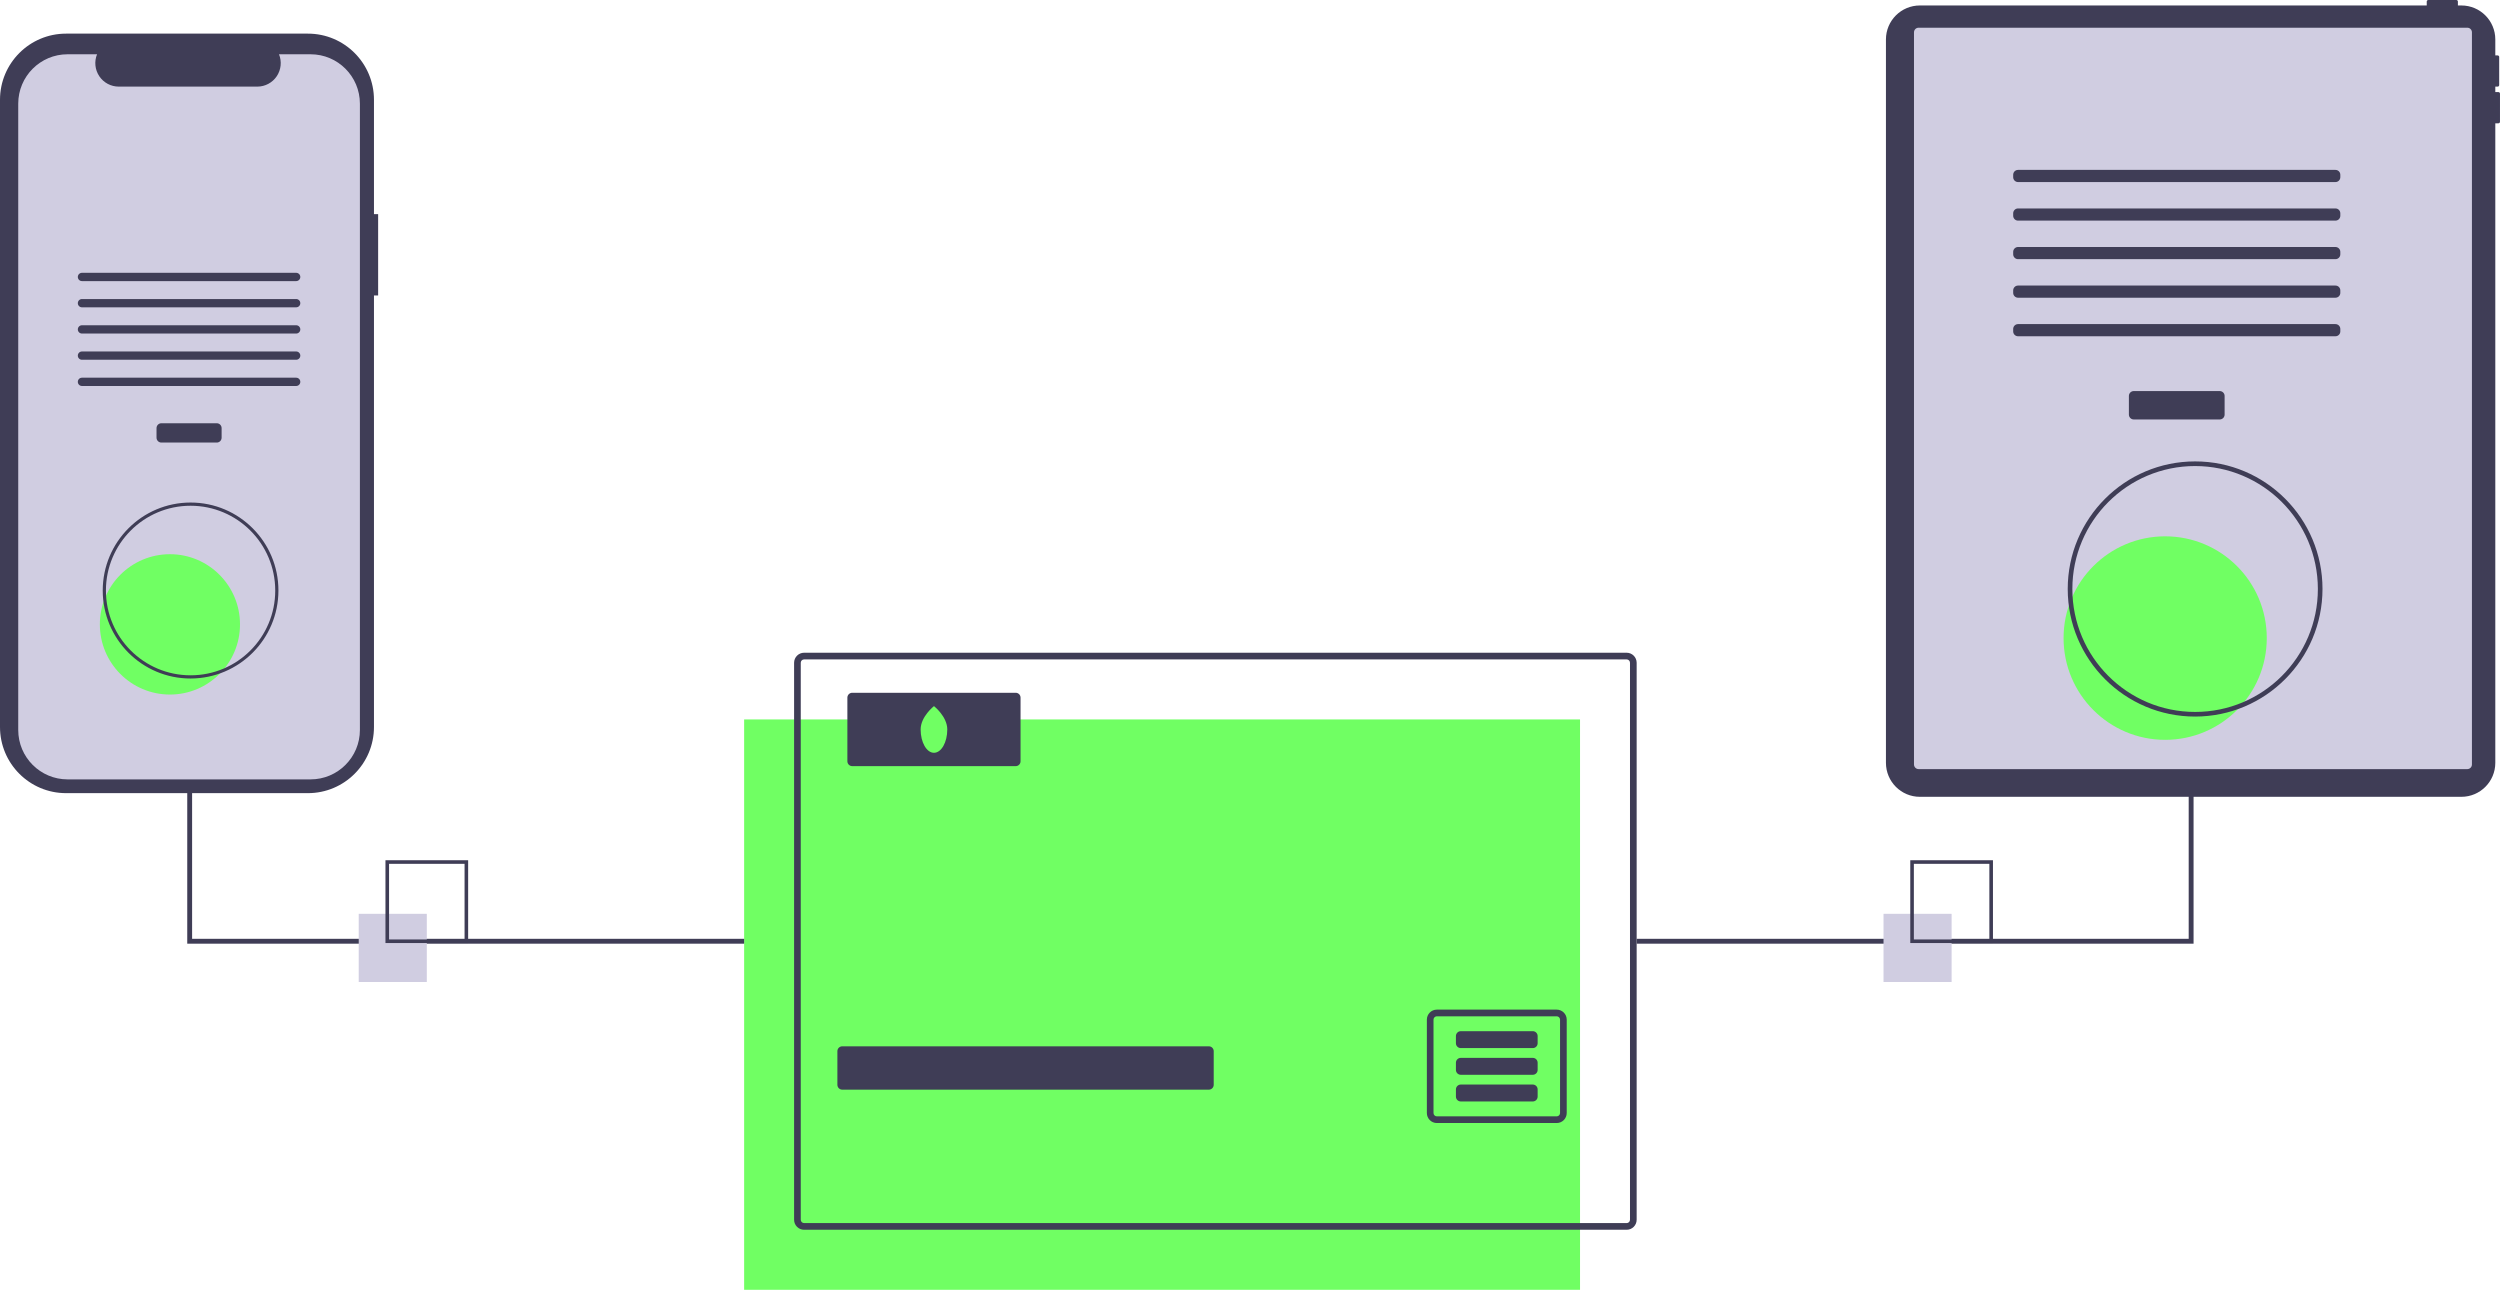 <?xml version="1.0" encoding="UTF-8"?>
<svg xmlns="http://www.w3.org/2000/svg" xmlns:xlink="http://www.w3.org/1999/xlink" width="581pt" height="300pt" viewBox="0 0 581 300" version="1.1">
<g id="surface1">
<path style=" stroke:none;fill-rule:nonzero;fill:rgb(43.922%,100%,38.824%);fill-opacity:1;" d="M 172.938 167.199 L 367.199 167.199 L 367.199 299.75 L 172.938 299.75 Z M 172.938 167.199 "/>
<path style=" stroke:none;fill-rule:nonzero;fill:rgb(24.706%,23.922%,33.725%);fill-opacity:1;" d="M 378.035 151.695 L 186.871 151.695 C 185.59 151.699 184.551 152.738 184.547 154.023 L 184.547 283.469 C 184.547 284.754 185.586 285.797 186.871 285.797 L 378.035 285.797 C 379.32 285.797 380.359 284.754 380.359 283.469 L 380.359 154.023 C 380.355 152.738 379.316 151.699 378.035 151.695 Z M 378.809 283.469 C 378.809 283.676 378.73 283.871 378.582 284.02 C 378.438 284.164 378.242 284.246 378.035 284.246 L 186.871 284.246 C 186.664 284.246 186.469 284.164 186.324 284.02 C 186.176 283.871 186.098 283.676 186.098 283.469 L 186.098 154.023 C 186.098 153.594 186.441 153.246 186.871 153.246 L 378.035 153.246 C 378.461 153.246 378.809 153.594 378.809 154.023 Z M 378.809 283.469 "/>
<path style=" stroke:none;fill-rule:nonzero;fill:rgb(24.706%,23.922%,33.725%);fill-opacity:1;" d="M 195.738 243.164 L 280.938 243.164 C 281.559 243.164 282.066 243.668 282.066 244.293 L 282.066 252.105 C 282.066 252.734 281.559 253.238 280.938 253.238 L 195.738 253.238 C 195.117 253.238 194.609 252.734 194.609 252.105 L 194.609 244.293 C 194.609 243.668 195.117 243.164 195.738 243.164 Z M 195.738 243.164 "/>
<path style=" stroke:none;fill-rule:nonzero;fill:rgb(24.706%,23.922%,33.725%);fill-opacity:1;" d="M 361.781 234.637 L 333.922 234.637 C 332.641 234.637 331.602 235.68 331.602 236.965 L 331.602 258.664 C 331.602 259.949 332.641 260.992 333.922 260.992 L 361.781 260.992 C 363.062 260.992 364.105 259.949 364.105 258.664 L 364.105 236.965 C 364.105 235.68 363.062 234.637 361.781 234.637 Z M 362.555 258.664 C 362.555 259.094 362.207 259.441 361.781 259.441 L 333.922 259.441 C 333.496 259.441 333.148 259.094 333.148 258.664 L 333.148 236.965 C 333.148 236.758 333.23 236.559 333.375 236.414 C 333.52 236.27 333.719 236.188 333.922 236.188 L 361.781 236.188 C 361.988 236.188 362.184 236.27 362.328 236.414 C 362.473 236.559 362.555 236.758 362.555 236.965 Z M 362.555 258.664 "/>
<path style=" stroke:none;fill-rule:nonzero;fill:rgb(24.706%,23.922%,33.725%);fill-opacity:1;" d="M 339.488 239.645 L 356.219 239.645 C 356.844 239.645 357.348 240.152 357.348 240.777 L 357.348 242.449 C 357.348 243.074 356.844 243.578 356.219 243.578 L 339.488 243.578 C 338.863 243.578 338.355 243.074 338.355 242.449 L 338.355 240.777 C 338.355 240.152 338.863 239.645 339.488 239.645 Z M 339.488 239.645 "/>
<path style=" stroke:none;fill-rule:nonzero;fill:rgb(24.706%,23.922%,33.725%);fill-opacity:1;" d="M 339.488 245.848 L 356.219 245.848 C 356.844 245.848 357.348 246.352 357.348 246.977 L 357.348 248.648 C 357.348 249.273 356.844 249.781 356.219 249.781 L 339.488 249.781 C 338.863 249.781 338.355 249.273 338.355 248.648 L 338.355 246.977 C 338.355 246.352 338.863 245.848 339.488 245.848 Z M 339.488 245.848 "/>
<path style=" stroke:none;fill-rule:nonzero;fill:rgb(24.706%,23.922%,33.725%);fill-opacity:1;" d="M 339.488 252.047 L 356.219 252.047 C 356.844 252.047 357.348 252.555 357.348 253.18 L 357.348 254.852 C 357.348 255.477 356.844 255.98 356.219 255.98 L 339.488 255.98 C 338.863 255.98 338.355 255.477 338.355 254.852 L 338.355 253.18 C 338.355 252.555 338.863 252.047 339.488 252.047 Z M 339.488 252.047 "/>
<path style=" stroke:none;fill-rule:nonzero;fill:rgb(24.706%,23.922%,33.725%);fill-opacity:1;" d="M 198.062 161 L 236.047 161 C 236.672 161 237.176 161.504 237.176 162.129 L 237.176 176.918 C 237.176 177.543 236.672 178.051 236.047 178.051 L 198.062 178.051 C 197.438 178.051 196.93 177.543 196.93 176.918 L 196.93 162.129 C 196.93 161.504 197.438 161 198.062 161 Z M 198.062 161 "/>
<path style=" stroke:none;fill-rule:nonzero;fill:rgb(43.922%,100%,38.824%);fill-opacity:1;" d="M 220.148 169.523 C 220.148 172.523 218.766 174.949 217.055 174.949 C 215.344 174.949 213.957 172.523 213.957 169.523 C 213.957 166.527 217.055 164.098 217.055 164.098 C 217.055 164.098 220.148 166.527 220.148 169.523 Z M 220.148 169.523 "/>
<path style=" stroke:none;fill-rule:nonzero;fill:rgb(24.706%,23.922%,33.725%);fill-opacity:1;" d="M 509.785 91.605 L 508.652 91.605 L 508.652 218.18 L 380.359 218.18 L 380.359 219.312 L 509.785 219.312 Z M 509.785 91.605 "/>
<path style=" stroke:none;fill-rule:nonzero;fill:rgb(24.706%,23.922%,33.725%);fill-opacity:1;" d="M 172.938 219.312 L 43.516 219.312 L 43.516 91.605 L 44.645 91.605 L 44.645 218.18 L 172.938 218.18 Z M 172.938 219.312 "/>
<path style=" stroke:none;fill-rule:nonzero;fill:rgb(24.706%,23.922%,33.725%);fill-opacity:1;" d="M 580.633 21.402 L 579.91 21.402 L 579.91 20.133 L 580.453 20.133 C 580.652 20.133 580.812 19.969 580.812 19.77 L 580.812 13.238 C 580.812 13.039 580.652 12.879 580.453 12.879 L 579.91 12.879 L 579.91 9.168 C 579.91 4.805 576.379 1.27 572.02 1.27 L 571.215 1.27 L 571.215 0.363 C 571.215 0.164 571.055 0 570.855 0 L 564.336 0 C 564.137 0 563.973 0.164 563.973 0.363 L 563.973 1.27 L 446.18 1.27 C 441.824 1.27 438.293 4.805 438.293 9.168 L 438.293 177.277 C 438.293 181.641 441.824 185.18 446.18 185.18 L 572.02 185.18 C 576.379 185.18 579.91 181.641 579.91 177.277 L 579.91 28.656 L 580.633 28.656 C 580.832 28.656 580.996 28.492 580.996 28.293 L 580.996 21.766 C 580.996 21.562 580.832 21.402 580.633 21.402 Z M 580.633 21.402 "/>
<path style=" stroke:none;fill-rule:nonzero;fill:rgb(81.569%,80.392%,88.235%);fill-opacity:1;" d="M 445.891 6.438 L 573.398 6.438 C 573.996 6.438 574.477 6.918 574.477 7.516 L 574.477 177.664 C 574.477 178.258 573.996 178.742 573.398 178.742 L 445.891 178.742 C 445.293 178.742 444.812 178.258 444.812 177.664 L 444.812 7.516 C 444.812 6.918 445.293 6.438 445.891 6.438 Z M 445.891 6.438 "/>
<path style=" stroke:none;fill-rule:nonzero;fill:rgb(24.706%,23.922%,33.725%);fill-opacity:1;" d="M 495.887 90.883 L 515.867 90.883 C 516.492 90.883 517 91.391 517 92.016 L 517 96.352 C 517 96.977 516.492 97.484 515.867 97.484 L 495.887 97.484 C 495.262 97.484 494.754 96.977 494.754 96.352 L 494.754 92.016 C 494.754 91.391 495.262 90.883 495.887 90.883 Z M 495.887 90.883 "/>
<path style=" stroke:none;fill-rule:nonzero;fill:rgb(24.706%,23.922%,33.725%);fill-opacity:1;" d="M 468.992 39.484 L 542.758 39.484 C 543.383 39.484 543.891 39.988 543.891 40.617 L 543.891 41.18 C 543.891 41.805 543.383 42.312 542.758 42.312 L 468.992 42.312 C 468.371 42.312 467.863 41.805 467.863 41.18 L 467.863 40.617 C 467.863 39.988 468.371 39.484 468.992 39.484 Z M 468.992 39.484 "/>
<path style=" stroke:none;fill-rule:nonzero;fill:rgb(24.706%,23.922%,33.725%);fill-opacity:1;" d="M 468.992 48.441 L 542.758 48.441 C 543.383 48.441 543.891 48.949 543.891 49.574 L 543.891 50.141 C 543.891 50.766 543.383 51.273 542.758 51.273 L 468.992 51.273 C 468.371 51.273 467.863 50.766 467.863 50.141 L 467.863 49.574 C 467.863 48.949 468.371 48.441 468.992 48.441 Z M 468.992 48.441 "/>
<path style=" stroke:none;fill-rule:nonzero;fill:rgb(24.706%,23.922%,33.725%);fill-opacity:1;" d="M 468.992 57.402 L 542.758 57.402 C 543.383 57.402 543.891 57.91 543.891 58.535 L 543.891 59.098 C 543.891 59.723 543.383 60.23 542.758 60.23 L 468.992 60.23 C 468.371 60.23 467.863 59.723 467.863 59.098 L 467.863 58.535 C 467.863 57.91 468.371 57.402 468.992 57.402 Z M 468.992 57.402 "/>
<path style=" stroke:none;fill-rule:nonzero;fill:rgb(24.706%,23.922%,33.725%);fill-opacity:1;" d="M 468.992 66.363 L 542.758 66.363 C 543.383 66.363 543.891 66.867 543.891 67.492 L 543.891 68.059 C 543.891 68.684 543.383 69.191 542.758 69.191 L 468.992 69.191 C 468.371 69.191 467.863 68.684 467.863 68.059 L 467.863 67.492 C 467.863 66.867 468.371 66.363 468.992 66.363 Z M 468.992 66.363 "/>
<path style=" stroke:none;fill-rule:nonzero;fill:rgb(24.706%,23.922%,33.725%);fill-opacity:1;" d="M 468.992 75.32 L 542.758 75.32 C 543.383 75.32 543.891 75.828 543.891 76.453 L 543.891 77.02 C 543.891 77.645 543.383 78.148 542.758 78.148 L 468.992 78.148 C 468.371 78.148 467.863 77.645 467.863 77.02 L 467.863 76.453 C 467.863 75.828 468.371 75.32 468.992 75.32 Z M 468.992 75.32 "/>
<path style=" stroke:none;fill-rule:nonzero;fill:rgb(43.922%,100%,38.824%);fill-opacity:1;" d="M 526.797 148.289 C 526.797 161.352 516.227 171.938 503.184 171.938 C 490.145 171.938 479.574 161.352 479.574 148.289 C 479.574 135.23 490.145 124.641 503.184 124.641 C 516.227 124.641 526.797 135.23 526.797 148.289 Z M 526.797 148.289 "/>
<path style=" stroke:none;fill-rule:nonzero;fill:rgb(24.706%,23.922%,33.725%);fill-opacity:1;" d="M 510.145 166.531 C 493.793 166.531 480.539 153.254 480.539 136.879 C 480.539 120.504 493.793 107.23 510.145 107.23 C 526.496 107.23 539.75 120.504 539.75 136.879 C 539.73 153.25 526.488 166.512 510.145 166.531 Z M 510.145 108.309 C 494.391 108.309 481.617 121.102 481.617 136.879 C 481.617 152.66 494.391 165.453 510.145 165.453 C 525.902 165.453 538.672 152.66 538.672 136.879 C 538.656 121.109 525.895 108.328 510.145 108.309 Z M 510.145 108.309 "/>
<path style=" stroke:none;fill-rule:nonzero;fill:rgb(24.706%,23.922%,33.725%);fill-opacity:1;" d="M 87.879 49.762 L 86.91 49.762 L 86.91 23.191 C 86.91 14.699 80.039 7.816 71.559 7.816 L 15.355 7.816 C 6.875 7.816 0 14.699 0 23.191 L 0 168.953 C 0 177.445 6.875 184.328 15.355 184.328 L 71.559 184.328 C 80.039 184.328 86.91 177.445 86.91 168.953 L 86.91 68.672 L 87.879 68.672 Z M 87.879 49.762 "/>
<path style=" stroke:none;fill-rule:nonzero;fill:rgb(81.569%,80.392%,88.235%);fill-opacity:1;" d="M 83.641 24.098 L 83.641 169.645 C 83.645 175.984 78.512 181.129 72.176 181.129 L 15.703 181.129 C 9.371 181.129 4.238 175.984 4.238 169.645 L 4.238 24.098 C 4.238 17.754 9.371 12.613 15.703 12.613 L 22.555 12.613 C 21.871 14.297 22.066 16.211 23.078 17.719 C 24.09 19.227 25.785 20.129 27.598 20.129 L 59.797 20.129 C 61.609 20.129 63.305 19.227 64.316 17.719 C 65.328 16.211 65.527 14.297 64.84 12.613 L 72.176 12.613 C 78.508 12.613 83.641 17.754 83.641 24.098 Z M 83.641 24.098 "/>
<path style=" stroke:none;fill-rule:nonzero;fill:rgb(24.706%,23.922%,33.725%);fill-opacity:1;" d="M 37.508 98.363 L 50.375 98.363 C 51 98.363 51.504 98.867 51.504 99.496 L 51.504 101.719 C 51.504 102.344 51 102.852 50.375 102.852 L 37.508 102.852 C 36.883 102.852 36.375 102.344 36.375 101.719 L 36.375 99.496 C 36.375 98.867 36.883 98.363 37.508 98.363 Z M 37.508 98.363 "/>
<path style=" stroke:none;fill-rule:nonzero;fill:rgb(24.706%,23.922%,33.725%);fill-opacity:1;" d="M 19.047 63.402 L 68.832 63.402 C 69.363 63.402 69.793 63.832 69.793 64.367 C 69.793 64.898 69.363 65.328 68.832 65.328 L 19.047 65.328 C 18.516 65.328 18.086 64.898 18.086 64.367 C 18.086 63.832 18.516 63.402 19.047 63.402 Z M 19.047 63.402 "/>
<path style=" stroke:none;fill-rule:nonzero;fill:rgb(24.706%,23.922%,33.725%);fill-opacity:1;" d="M 19.047 69.496 L 68.832 69.496 C 69.363 69.496 69.793 69.926 69.793 70.461 C 69.793 70.992 69.363 71.422 68.832 71.422 L 19.047 71.422 C 18.516 71.422 18.086 70.992 18.086 70.461 C 18.086 69.926 18.516 69.496 19.047 69.496 Z M 19.047 69.496 "/>
<path style=" stroke:none;fill-rule:nonzero;fill:rgb(24.706%,23.922%,33.725%);fill-opacity:1;" d="M 19.047 75.59 L 68.832 75.59 C 69.363 75.59 69.793 76.02 69.793 76.555 C 69.793 77.086 69.363 77.516 68.832 77.516 L 19.047 77.516 C 18.516 77.516 18.086 77.086 18.086 76.555 C 18.086 76.02 18.516 75.59 19.047 75.59 Z M 19.047 75.59 "/>
<path style=" stroke:none;fill-rule:nonzero;fill:rgb(24.706%,23.922%,33.725%);fill-opacity:1;" d="M 19.047 81.684 L 68.832 81.684 C 69.363 81.684 69.793 82.113 69.793 82.648 C 69.793 83.18 69.363 83.609 68.832 83.609 L 19.047 83.609 C 18.516 83.609 18.086 83.18 18.086 82.648 C 18.086 82.113 18.516 81.684 19.047 81.684 Z M 19.047 81.684 "/>
<path style=" stroke:none;fill-rule:nonzero;fill:rgb(24.706%,23.922%,33.725%);fill-opacity:1;" d="M 19.047 87.777 L 68.832 87.777 C 69.363 87.777 69.793 88.207 69.793 88.742 C 69.793 89.273 69.363 89.703 68.832 89.703 L 19.047 89.703 C 18.516 89.703 18.086 89.273 18.086 88.742 C 18.086 88.207 18.516 87.777 19.047 87.777 Z M 19.047 87.777 "/>
<path style=" stroke:none;fill-rule:nonzero;fill:rgb(43.922%,100%,38.824%);fill-opacity:1;" d="M 55.777 145.105 C 55.777 154.113 48.484 161.414 39.492 161.414 C 30.496 161.414 23.207 154.113 23.207 145.105 C 23.207 136.098 30.496 128.797 39.492 128.797 C 48.484 128.797 55.777 136.098 55.777 145.105 Z M 55.777 145.105 "/>
<path style=" stroke:none;fill-rule:nonzero;fill:rgb(24.706%,23.922%,33.725%);fill-opacity:1;" d="M 44.293 157.688 C 33.016 157.688 23.875 148.531 23.875 137.238 C 23.875 125.945 33.016 116.789 44.293 116.789 C 55.566 116.789 64.707 125.945 64.707 137.238 C 64.695 148.527 55.562 157.672 44.293 157.688 Z M 44.293 117.535 C 33.426 117.535 24.617 126.355 24.617 137.238 C 24.617 148.121 33.426 156.941 44.293 156.941 C 55.156 156.941 63.965 148.121 63.965 137.238 C 63.953 126.359 55.152 117.547 44.293 117.535 Z M 44.293 117.535 "/>
<path style=" stroke:none;fill-rule:nonzero;fill:rgb(81.569%,80.392%,88.235%);fill-opacity:1;" d="M 83.367 212.371 L 99.191 212.371 L 99.191 228.219 L 83.367 228.219 Z M 83.367 212.371 "/>
<path style=" stroke:none;fill-rule:nonzero;fill:rgb(24.706%,23.922%,33.725%);fill-opacity:1;" d="M 108.797 219.164 L 89.582 219.164 L 89.582 199.918 L 108.797 199.918 Z M 90.418 218.328 L 107.965 218.328 L 107.965 200.754 L 90.418 200.754 Z M 90.418 218.328 "/>
<path style=" stroke:none;fill-rule:nonzero;fill:rgb(81.569%,80.392%,88.235%);fill-opacity:1;" d="M 437.73 212.371 L 453.555 212.371 L 453.555 228.219 L 437.73 228.219 Z M 437.73 212.371 "/>
<path style=" stroke:none;fill-rule:nonzero;fill:rgb(24.706%,23.922%,33.725%);fill-opacity:1;" d="M 463.164 219.164 L 443.949 219.164 L 443.949 199.918 L 463.164 199.918 Z M 444.781 218.328 L 462.328 218.328 L 462.328 200.754 L 444.781 200.754 Z M 444.781 218.328 "/>
</g>
</svg>
